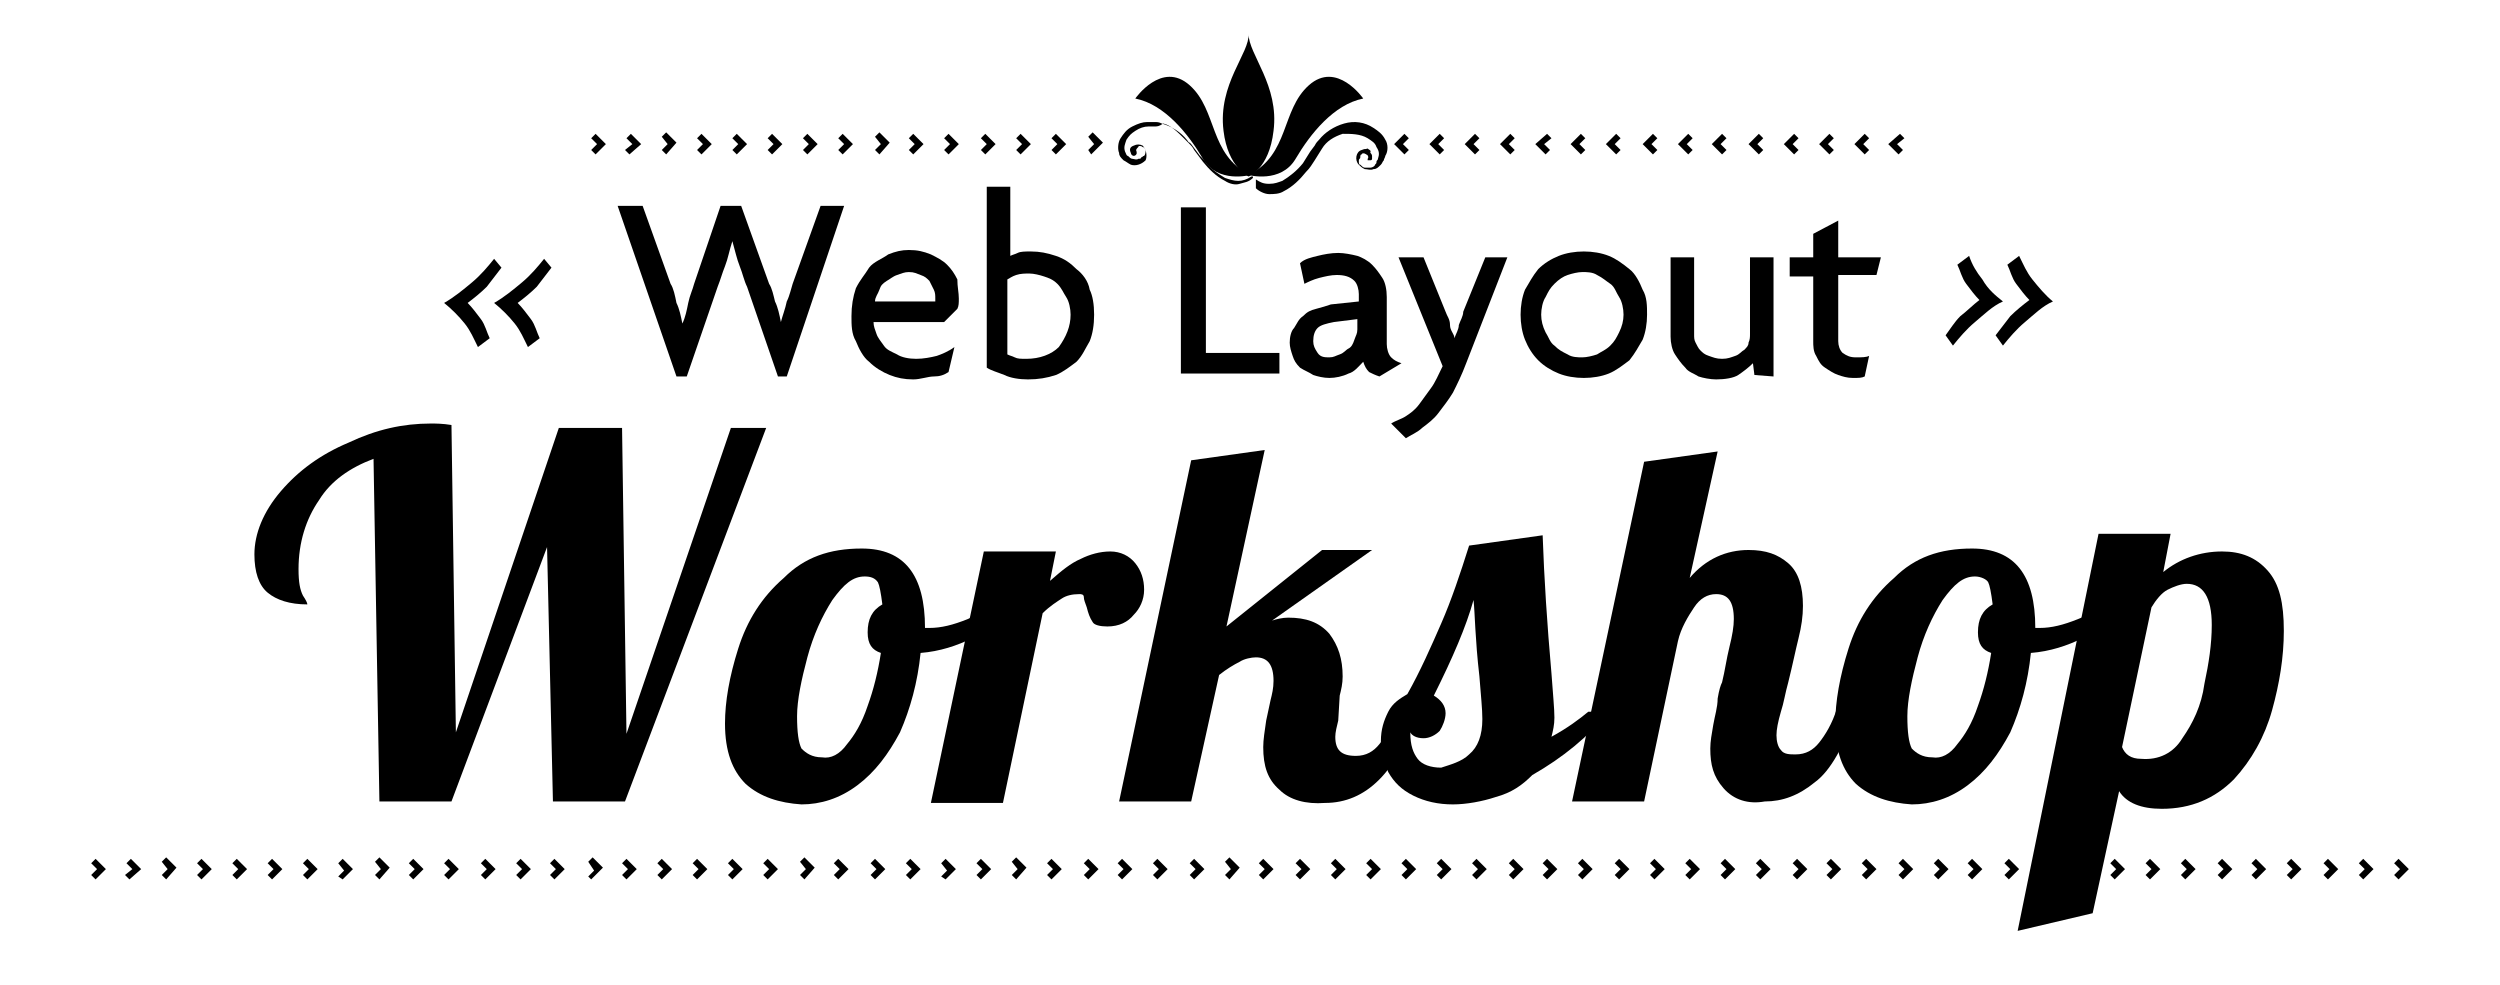 <?xml version="1.0" encoding="utf-8"?>
<!-- Generator: Adobe Illustrator 23.0.1, SVG Export Plug-In . SVG Version: 6.00 Build 0)  -->
<svg version="1.1" id="Capa_1" xmlns="http://www.w3.org/2000/svg" xmlns:xlink="http://www.w3.org/1999/xlink" x="0px" y="0px"
	 viewBox="0 0 170 67" style="enable-background:new 0 0 170 67;" xml:space="preserve">
<path d="M25.4,31.2c-1.6,0.6-2.9,1.5-3.7,2.8c-0.9,1.3-1.4,2.9-1.4,4.7c0,0.9,0.1,1.4,0.3,1.8c0.2,0.3,0.3,0.5,0.3,0.6
	c-1.2,0-2.1-0.3-2.7-0.8s-0.9-1.4-0.9-2.6c0-1.4,0.6-2.9,1.8-4.3c1.2-1.4,2.7-2.5,4.6-3.3c1.9-0.9,3.7-1.3,5.6-1.3
	c0.3,0,0.8,0,1.4,0.1l0.3,20.9L38,29.1h4.3l0.3,20.8l7.1-20.8h2.4l-9.6,25.4h-4.9l-0.4-17.3l-6.5,17.3h-4.9L25.4,31.2z"/>
<path d="M50.7,53.3c-0.9-0.9-1.4-2.2-1.4-4.1c0-1.5,0.3-3.2,0.9-5.1c0.6-1.9,1.6-3.5,3.1-4.8c1.4-1.4,3.1-2,5.3-2
	c2.9,0,4.3,1.8,4.3,5.4l0,0c0.1,0,0.2,0,0.3,0c0.8,0,1.6-0.2,2.6-0.6c0.9-0.4,1.9-0.9,2.6-1.4l0.3,0.9c-0.7,0.7-1.5,1.3-2.6,1.8
	c-1,0.5-2.2,0.9-3.5,1c-0.2,2-0.7,3.8-1.4,5.4c-0.8,1.5-1.7,2.7-2.9,3.6c-1.2,0.9-2.5,1.3-3.8,1.3C53,54.6,51.7,54.2,50.7,53.3z
	 M57.6,50.6c0.5-0.6,1-1.4,1.4-2.6c0.4-1.1,0.7-2.3,0.9-3.6c-0.6-0.2-0.9-0.6-0.9-1.4c0-0.9,0.3-1.5,1-1.9c-0.1-0.8-0.2-1.3-0.3-1.5
	c-0.2-0.3-0.5-0.4-0.9-0.4c-0.8,0-1.4,0.5-2.2,1.6c-0.7,1.1-1.3,2.4-1.7,3.9c-0.4,1.5-0.7,2.9-0.7,4s0.1,1.8,0.3,2.2
	c0.3,0.3,0.7,0.6,1.4,0.6C56.5,51.6,57.1,51.3,57.6,50.6z"/>
<path d="M66.9,37.5h4.9l-0.4,2c0.8-0.7,1.4-1.2,2.1-1.5c0.6-0.3,1.3-0.5,2-0.5s1.3,0.3,1.7,0.8c0.4,0.5,0.6,1.1,0.6,1.8
	s-0.3,1.3-0.7,1.7c-0.4,0.5-1,0.8-1.8,0.8c-0.5,0-0.9-0.1-1-0.3c-0.2-0.3-0.3-0.6-0.4-1c-0.1-0.3-0.2-0.5-0.2-0.7s-0.2-0.2-0.3-0.2
	c-0.5,0-0.9,0.1-1.2,0.3s-0.8,0.5-1.3,1l-2.7,12.9h-4.9L66.9,37.5z"/>
<path d="M87,53.7c-0.8-0.7-1.1-1.6-1.1-2.9c0-0.5,0.1-1.1,0.2-1.8l0.3-1.4c0.1-0.4,0.2-0.8,0.2-1.3c0-1.1-0.4-1.6-1.2-1.6
	c-0.3,0-0.8,0.1-1.1,0.3c-0.4,0.2-0.9,0.5-1.4,0.9L81,54.5h-4.9L81,31.3l5-0.7l-2.6,12l6.5-5.2h3.4l-6.8,4.8
	c0.3-0.1,0.7-0.2,1.1-0.2c1.2,0,2.1,0.3,2.8,1.1c0.6,0.8,0.9,1.7,0.9,2.9c0,0.5-0.1,0.9-0.2,1.3L91,49c-0.1,0.4-0.2,0.8-0.2,1.1
	c0,0.9,0.4,1.3,1.4,1.3c0.7,0,1.2-0.3,1.6-0.8c0.4-0.5,0.9-1.3,1.2-2.3h1.4c-1.4,4.2-3.5,6.3-6.3,6.3C88.8,54.7,87.7,54.4,87,53.7z"
	/>
<path d="M96.1,54.1c-0.8-0.4-1.3-0.9-1.7-1.6c-0.3-0.7-0.5-1.4-0.5-2.1c0-0.8,0.2-1.4,0.5-2s0.8-0.9,1.3-1.2
	c0.9-1.6,1.6-3.2,2.3-4.8c0.7-1.6,1.3-3.4,1.9-5.3l5-0.7c0.1,2.9,0.3,6,0.6,9.4c0.1,1.4,0.2,2.4,0.2,3c0,0.5-0.1,0.9-0.2,1.3
	c1.1-0.6,1.9-1.2,2.5-1.7h1.4c-1.4,1.7-3.1,3.1-5.2,4.3c-0.7,0.7-1.4,1.2-2.5,1.5c-0.9,0.3-2,0.5-2.9,0.5
	C97.8,54.7,96.9,54.5,96.1,54.1z M99.9,51.3c0.6-0.5,0.9-1.3,0.9-2.4c0-0.7-0.1-1.6-0.2-2.9c-0.3-2.6-0.3-4.3-0.4-5.2
	c-0.5,1.8-1.4,3.9-2.7,6.5c0.5,0.3,0.8,0.7,0.8,1.2c0,0.4-0.2,0.9-0.4,1.2c-0.3,0.3-0.7,0.5-1.1,0.5c-0.5,0-0.8-0.2-0.9-0.4
	c0,0.9,0.2,1.4,0.5,1.8c0.3,0.4,0.9,0.6,1.6,0.6C98.6,52,99.4,51.8,99.9,51.3z"/>
<path d="M117.2,53.6c-0.7-0.8-0.9-1.6-0.9-2.7c0-0.5,0.1-1,0.2-1.6c0.1-0.6,0.3-1.2,0.3-1.8c0.1-0.6,0.2-0.9,0.3-1.1
	c0.2-0.8,0.3-1.6,0.5-2.4c0.2-0.8,0.3-1.4,0.3-1.9c0-1.2-0.4-1.7-1.2-1.7c-0.6,0-1.1,0.3-1.5,0.9c-0.4,0.6-0.9,1.4-1.1,2.3
	l-2.3,10.9h-4.9l4.9-23.1l5-0.7l-1.9,8.6c1.1-1.3,2.5-1.9,4-1.9c1.2,0,2,0.3,2.7,0.9s1,1.6,1,2.9c0,0.7-0.1,1.4-0.3,2.2
	c-0.2,0.8-0.4,1.8-0.7,3c-0.2,0.7-0.3,1.4-0.5,2c-0.2,0.7-0.3,1.2-0.3,1.6c0,0.4,0.1,0.8,0.3,1c0.2,0.3,0.6,0.3,1,0.3
	c0.7,0,1.2-0.3,1.6-0.8c0.4-0.5,0.9-1.3,1.2-2.3h1.4c-0.9,2.5-1.8,4.2-2.9,5c-1.1,0.9-2.2,1.3-3.4,1.3
	C118.9,54.7,117.9,54.4,117.2,53.6z"/>
<path d="M126.2,53.3c-0.9-0.9-1.4-2.2-1.4-4.1c0-1.5,0.3-3.2,0.9-5.1c0.6-1.9,1.6-3.5,3.1-4.8c1.4-1.4,3.1-2,5.3-2
	c2.9,0,4.3,1.8,4.3,5.4l0,0c0.1,0,0.2,0,0.3,0c0.8,0,1.6-0.2,2.6-0.6s1.9-0.9,2.6-1.4l0.3,0.9c-0.7,0.7-1.5,1.3-2.6,1.8
	c-1,0.5-2.2,0.9-3.5,1c-0.2,2-0.7,3.8-1.4,5.4c-0.8,1.5-1.7,2.7-2.9,3.6c-1.2,0.9-2.5,1.3-3.8,1.3C128.5,54.6,127.2,54.2,126.2,53.3
	z M133.1,50.6c0.5-0.6,1-1.4,1.4-2.6c0.4-1.1,0.7-2.3,0.9-3.6c-0.6-0.2-0.9-0.6-0.9-1.4c0-0.9,0.3-1.5,1-1.9
	c-0.1-0.8-0.2-1.3-0.3-1.5s-0.5-0.4-0.9-0.4c-0.8,0-1.4,0.5-2.2,1.6c-0.7,1.1-1.3,2.4-1.7,3.9c-0.4,1.5-0.7,2.9-0.7,4
	s0.1,1.8,0.3,2.2c0.3,0.3,0.7,0.6,1.4,0.6C132,51.6,132.6,51.3,133.1,50.6z"/>
<path d="M142.7,36.3h4.9l-0.5,2.6c1.1-0.9,2.5-1.4,4-1.4c1.3,0,2.3,0.4,3.1,1.3c0.8,0.9,1.1,2.2,1.1,4.1c0,1.8-0.3,3.6-0.8,5.4
	c-0.5,1.8-1.4,3.4-2.6,4.7c-1.3,1.3-2.9,2-4.9,2c-1.4,0-2.4-0.4-2.9-1.2l-1.8,8.3l-5.1,1.2L142.7,36.3z M148.4,50.2
	c0.7-1,1.3-2.2,1.5-3.7c0.3-1.4,0.5-2.7,0.5-4c0-1.9-0.6-2.8-1.7-2.8c-0.4,0-0.9,0.2-1.3,0.4s-0.8,0.7-1.1,1.2l-2,9.5
	c0.2,0.5,0.6,0.8,1.3,0.8C146.8,51.7,147.8,51.2,148.4,50.2z"/>
<path d="M84.9,11.9c0,0,2.2,0.6,3.2-1.1s2.6-3.7,4.6-4.1c0,0-1.8-2.6-3.7-0.9C87.1,7.5,87.7,10.5,84.9,11.9z"/>
<path d="M85,11.9c0,0-2.2,0.6-3.2-1.1c-1-1.7-2.6-3.7-4.6-4.1c0,0,1.8-2.6,3.7-0.9C82.8,7.5,82.2,10.5,85,11.9z"/>
<path d="M84.9,2.3c0,1.4,2.1,3.5,1.7,6.6c-0.3,2.6-1.7,3.1-1.7,3.1s-1.4-0.6-1.7-3.1C82.8,5.7,85,3.6,84.9,2.3z"/>
<path d="M76.9,10.4c-0.1-0.2-0.1-0.4,0.2-0.5c0.2-0.1,0.4-0.1,0.6,0c0.3,0.3,0.3,0.8,0.2,1c-0.3,0.3-0.7,0.4-1,0.3
	c-0.2-0.1-0.3-0.2-0.5-0.3c-0.2-0.2-0.3-0.3-0.3-0.5C76,10.2,76,9.7,76.2,9.4c0.2-0.3,0.4-0.6,0.8-0.8s0.7-0.3,1-0.3
	c0.2,0,0.3,0,0.5,0s0.3,0,0.5,0.1c0.7,0.2,1.3,0.6,1.7,1.1c0.1,0.1,0.1,0.2,0.2,0.2L81,9.8l0.3,0.4l0.3,0.4l0.3,0.3
	c0.3,0.5,0.9,0.9,1.4,1.2c0.3,0.1,0.6,0.2,0.9,0.2c0.3,0,0.6-0.1,0.9-0.3l0,0h0.1v0.1c-0.3,0.3-0.6,0.3-0.9,0.4s-0.7,0-1-0.2
	c-0.6-0.3-1.1-0.8-1.5-1.3l-0.3-0.4l-0.3-0.4c-0.1-0.2-0.2-0.3-0.3-0.4l-0.2-0.2c-0.1-0.1-0.1-0.1-0.2-0.2c-0.4-0.4-0.9-0.9-1.4-1
	c-0.3,0.2-0.4,0.2-0.6,0.2s-0.3,0-0.4,0c-0.3,0-0.6,0.1-0.9,0.3c-0.3,0.2-0.4,0.3-0.6,0.6c-0.1,0.3-0.2,0.5-0.1,0.8
	c0.1,0.2,0.1,0.3,0.2,0.3c0.1,0.1,0.2,0.2,0.3,0.2c0.1,0,0.3,0.1,0.4,0c0.1,0,0.2,0,0.2-0.1c0.1,0,0.1-0.1,0.2-0.1
	c0.1-0.1,0.1-0.3,0.1-0.3c0-0.2-0.1-0.3-0.2-0.3c-0.1-0.1-0.3-0.1-0.3,0c-0.1,0.1-0.2,0.2-0.1,0.3L76.9,10.4
	C77,10.5,76.9,10.5,76.9,10.4L76.9,10.4z"/>
<path d="M85.4,12.2c0.3,0.2,0.5,0.3,0.9,0.3s0.6-0.1,0.9-0.2c0.5-0.3,1-0.7,1.4-1.2c0.2-0.3,0.3-0.5,0.5-0.8l0.3-0.4
	c0.1-0.2,0.2-0.3,0.3-0.4c0.4-0.5,1-0.9,1.7-1.1c0.7-0.2,1.4-0.1,2,0.3c0.3,0.2,0.6,0.4,0.8,0.8c0.2,0.3,0.2,0.8,0,1.1
	c0,0.1-0.1,0.2-0.1,0.3c-0.1,0.1-0.1,0.2-0.2,0.3c-0.2,0.2-0.3,0.3-0.5,0.3c-0.2,0.1-0.4,0-0.6,0c-0.2-0.1-0.3-0.2-0.4-0.3
	c-0.3-0.3-0.2-0.9,0.2-1c0.2-0.1,0.4-0.1,0.5,0.1c0.1,0.1,0.2,0.2,0.2,0.3s0,0.1,0,0.2c0,0.1-0.1,0.1-0.1,0.1H93v-0.1
	c0.1-0.1,0-0.3-0.1-0.3c-0.1-0.1-0.3-0.1-0.3,0c-0.1,0-0.1,0.1-0.1,0.2c0,0.1-0.1,0.1-0.1,0.2c0,0.2,0,0.3,0.1,0.3
	c0.1,0.1,0.2,0.2,0.3,0.2c0.2,0,0.3,0,0.4,0c0.1,0,0.3-0.1,0.3-0.2c0.1-0.1,0.1-0.1,0.1-0.2c0-0.1,0.1-0.1,0.1-0.2
	c0.1-0.3,0.1-0.5-0.1-0.8c-0.1-0.3-0.3-0.4-0.6-0.6c-0.5-0.3-1.1-0.3-1.7-0.3c-0.6,0.2-1.1,0.5-1.4,1c-0.2,0.3-0.3,0.5-0.5,0.8
	s-0.3,0.5-0.6,0.8c-0.4,0.5-0.9,1-1.5,1.3c-0.3,0.2-0.7,0.2-1,0.2c-0.3,0-0.7-0.2-0.9-0.4v-0.1C85.4,12.2,85.4,12.2,85.4,12.2
	L85.4,12.2z"/>
<path d="M77.3,10.4c0,0.1-0.1,0.2-0.2,0.2c-0.1,0-0.2-0.1-0.2-0.2c0-0.1,0.1-0.2,0.2-0.2C77.2,10.2,77.3,10.3,77.3,10.4z"/>
<path d="M93.2,10.3c0,0.1-0.1,0.2-0.2,0.2c-0.1,0-0.2-0.1-0.2-0.2c0-0.1,0.1-0.2,0.2-0.2C93.1,10.2,93.2,10.2,93.2,10.3z"/>
<path d="M34.1,18.2c-0.3,0.4-0.7,0.9-1,1.3c-0.4,0.4-0.9,0.8-1.3,1.1c0.3,0.3,0.6,0.7,0.9,1.1s0.4,0.9,0.6,1.3l-0.8,0.6
	c-0.3-0.6-0.5-1.1-0.9-1.6c-0.4-0.5-0.9-1-1.4-1.4c0.7-0.4,1.3-0.9,1.9-1.4c0.6-0.5,1.1-1.1,1.5-1.6L34.1,18.2z M37.5,18.2
	c-0.3,0.4-0.7,0.9-1,1.3c-0.4,0.4-0.9,0.8-1.3,1.1c0.3,0.3,0.6,0.7,0.9,1.1s0.4,0.9,0.6,1.3l-0.8,0.6c-0.3-0.6-0.5-1.1-0.9-1.6
	c-0.4-0.5-0.9-1-1.4-1.4c0.7-0.4,1.3-0.9,1.9-1.4c0.6-0.5,1.1-1.1,1.5-1.6L37.5,18.2z"/>
<path d="M53.5,25.6h-0.6l-2.1-6.1c-0.2-0.4-0.3-0.9-0.5-1.4c-0.2-0.5-0.3-1-0.5-1.7l0,0c-0.2,0.6-0.3,1.2-0.5,1.7
	c-0.2,0.5-0.3,0.9-0.5,1.4l-2.1,6.1H46l-4-11.6h1.7l1.9,5.3c0.2,0.3,0.3,0.8,0.4,1.3c0.2,0.4,0.3,0.9,0.4,1.4l0,0
	c0.2-0.4,0.3-0.9,0.4-1.4s0.3-0.9,0.4-1.3l1.8-5.3h1.4l1.9,5.3c0.2,0.3,0.3,0.8,0.4,1.2c0.2,0.4,0.3,0.9,0.4,1.4l0,0
	c0.1-0.4,0.3-0.9,0.4-1.4c0.2-0.4,0.3-0.9,0.4-1.2l1.9-5.3h1.6L53.5,25.6z"/>
<path d="M65.2,20.3c0,0.3,0,0.5-0.1,0.7l-0.9,0.9h-4.8c0,0.3,0.1,0.5,0.2,0.8s0.3,0.5,0.5,0.8s0.5,0.4,0.9,0.6
	c0.3,0.2,0.8,0.3,1.3,0.3s1-0.1,1.4-0.2c0.3-0.1,0.8-0.3,1.2-0.6l-0.4,1.7c-0.3,0.2-0.6,0.3-1,0.3s-0.9,0.2-1.4,0.2
	c-0.6,0-1.1-0.1-1.6-0.3s-1-0.5-1.4-0.9c-0.4-0.3-0.7-0.9-0.9-1.4c-0.3-0.5-0.3-1.1-0.3-1.7c0-0.7,0.1-1.3,0.3-1.9
	c0.3-0.6,0.6-0.9,0.9-1.4c0.3-0.4,0.9-0.6,1.3-0.9c0.5-0.2,0.9-0.3,1.4-0.3c0.6,0,1,0.1,1.5,0.3c0.4,0.2,0.8,0.4,1.1,0.7
	c0.3,0.3,0.5,0.6,0.7,1C65.1,19.5,65.2,19.9,65.2,20.3z M63.6,20.3c0-0.2,0-0.4-0.1-0.6s-0.2-0.4-0.3-0.6c-0.2-0.2-0.3-0.3-0.6-0.4
	c-0.3-0.1-0.4-0.2-0.8-0.2c-0.3,0-0.5,0.1-0.8,0.2s-0.5,0.3-0.7,0.4c-0.3,0.2-0.4,0.3-0.5,0.6s-0.3,0.5-0.3,0.8h4.1
	C63.6,20.4,63.6,20.4,63.6,20.3z"/>
<path d="M74.4,21.4c0,0.7-0.1,1.3-0.3,1.8c-0.3,0.5-0.5,1-0.9,1.4c-0.4,0.3-0.9,0.7-1.4,0.9c-0.6,0.2-1.2,0.3-1.9,0.3
	c-0.6,0-1.2-0.1-1.6-0.3c-0.5-0.2-0.9-0.3-1.2-0.5V12.7h1.6v4.7c0.2-0.1,0.3-0.1,0.5-0.2s0.5-0.1,0.9-0.1c0.6,0,1.1,0.1,1.7,0.3
	c0.6,0.2,1,0.5,1.4,0.9c0.4,0.3,0.8,0.8,0.9,1.4C74.3,20.1,74.4,20.7,74.4,21.4z M72.8,21.4c0-0.4-0.1-0.9-0.3-1.2
	c-0.2-0.3-0.3-0.6-0.6-0.9s-0.6-0.4-0.9-0.5c-0.3-0.1-0.7-0.2-1-0.2c-0.3,0-0.6,0-0.9,0.1c-0.3,0.1-0.4,0.2-0.6,0.3v5.1
	c0.2,0.1,0.3,0.1,0.5,0.2c0.2,0.1,0.4,0.1,0.8,0.1c0.9,0,1.7-0.3,2.2-0.8C72.5,22.9,72.8,22.2,72.8,21.4z"/>
<path d="M80.3,25.5V14.1H82V24h5v1.4H80.3z"/>
<path d="M93.8,25.6c-0.3-0.1-0.5-0.2-0.7-0.3c-0.2-0.2-0.3-0.4-0.4-0.7c-0.3,0.3-0.6,0.7-1,0.8c-0.4,0.2-0.9,0.3-1.3,0.3
	c-0.4,0-0.8-0.1-1.1-0.2c-0.3-0.2-0.6-0.3-0.9-0.5c-0.3-0.3-0.4-0.5-0.5-0.8c-0.1-0.3-0.2-0.6-0.2-0.9c0-0.4,0.1-0.8,0.3-1
	c0.2-0.3,0.3-0.6,0.6-0.8c0.3-0.3,0.5-0.4,0.9-0.5s0.7-0.2,1-0.3l1.9-0.2V20c0-0.3-0.1-0.7-0.3-0.9c-0.3-0.3-0.7-0.4-1.2-0.4
	c-0.4,0-0.8,0.1-1.2,0.2c-0.4,0.1-0.8,0.3-1,0.4l-0.3-1.4c0.3-0.3,0.8-0.4,1.2-0.5c0.4-0.1,0.9-0.2,1.4-0.2c0.4,0,0.9,0.1,1.3,0.2
	c0.3,0.1,0.7,0.3,1,0.6c0.3,0.3,0.5,0.6,0.7,0.9s0.3,0.8,0.3,1.3v3.2c0,0.3,0.1,0.7,0.3,0.9c0.2,0.2,0.4,0.3,0.7,0.4L93.8,25.6z
	 M92.3,21.7l-1.6,0.2c-0.5,0.1-0.9,0.2-1.1,0.4s-0.3,0.5-0.3,0.9c0,0.3,0.1,0.5,0.3,0.8s0.5,0.3,0.8,0.3c0.3,0,0.4-0.1,0.7-0.2
	c0.3-0.1,0.4-0.3,0.6-0.4s0.3-0.3,0.4-0.6c0.1-0.3,0.2-0.4,0.2-0.7L92.3,21.7L92.3,21.7z"/>
<path d="M99.7,24.7c-0.3,0.8-0.6,1.4-0.9,2c-0.3,0.5-0.7,1-1,1.4c-0.3,0.4-0.7,0.7-1.1,1c-0.3,0.3-0.8,0.5-1.1,0.7l-1-1
	c0.3-0.2,0.7-0.3,1-0.5c0.3-0.2,0.6-0.4,0.9-0.8s0.5-0.7,0.8-1.1c0.3-0.4,0.5-0.9,0.8-1.5l-3-7.4h1.7l1.5,3.7
	c0.1,0.3,0.3,0.5,0.3,0.9s0.3,0.6,0.3,0.9l0,0c0.1-0.3,0.3-0.6,0.3-0.9c0.1-0.3,0.3-0.6,0.3-0.9l1.5-3.7h1.5L99.7,24.7z"/>
<path d="M112,21.4c0,0.6-0.1,1.2-0.3,1.7c-0.3,0.5-0.5,0.9-0.9,1.4c-0.4,0.3-0.9,0.7-1.4,0.9s-1.1,0.3-1.7,0.3
	c-0.6,0-1.2-0.1-1.7-0.3c-0.5-0.2-1-0.5-1.4-0.9s-0.7-0.9-0.9-1.4s-0.3-1.1-0.3-1.7s0.1-1.2,0.3-1.7c0.3-0.5,0.5-0.9,0.9-1.4
	c0.4-0.4,0.9-0.7,1.4-0.9s1.1-0.3,1.7-0.3c0.6,0,1.2,0.1,1.7,0.3c0.5,0.2,0.9,0.5,1.4,0.9c0.4,0.3,0.7,0.9,0.9,1.4
	C112,20.2,112,20.8,112,21.4z M110.4,21.4c0-0.4-0.1-0.9-0.3-1.2c-0.2-0.3-0.3-0.7-0.6-0.9c-0.3-0.2-0.5-0.4-0.9-0.6
	c-0.3-0.2-0.7-0.2-1-0.2s-0.7,0.1-1,0.2s-0.6,0.3-0.9,0.6c-0.3,0.3-0.4,0.5-0.6,0.9c-0.2,0.3-0.3,0.8-0.3,1.2s0.1,0.8,0.3,1.2
	c0.2,0.3,0.3,0.7,0.6,0.9c0.3,0.3,0.5,0.4,0.9,0.6c0.3,0.2,0.7,0.2,1,0.2s0.7-0.1,1-0.2c0.3-0.2,0.6-0.3,0.9-0.6
	c0.3-0.3,0.4-0.5,0.6-0.9C110.3,22.2,110.4,21.8,110.4,21.4z"/>
<path d="M119.3,25.5l-0.1-0.8c-0.3,0.3-0.7,0.6-1,0.8c-0.3,0.2-0.9,0.3-1.5,0.3c-0.4,0-0.9-0.1-1.2-0.2c-0.3-0.2-0.7-0.3-0.9-0.6
	c-0.3-0.3-0.5-0.6-0.7-0.9s-0.3-0.8-0.3-1.2v-5.4h1.6v5.2c0,0.3,0,0.4,0.1,0.6c0.1,0.2,0.2,0.4,0.3,0.5c0.2,0.2,0.3,0.3,0.6,0.4
	c0.3,0.1,0.5,0.2,0.9,0.2s0.6-0.1,0.9-0.2s0.4-0.3,0.6-0.4c0.2-0.2,0.3-0.3,0.3-0.5c0.1-0.2,0.1-0.4,0.1-0.6v-5.2h1.6v8.1
	L119.3,25.5L119.3,25.5z"/>
<path d="M127.6,18.7h-2.6v4.5c0,0.3,0.1,0.6,0.3,0.8c0.3,0.2,0.5,0.3,0.9,0.3s0.7,0,0.9-0.1l-0.3,1.4c-0.2,0.1-0.4,0.1-0.8,0.1
	s-0.7-0.1-1-0.2s-0.6-0.3-0.9-0.5c-0.3-0.2-0.4-0.4-0.6-0.8c-0.2-0.3-0.2-0.7-0.2-1v-4.4h-1.6v-1.3h1.6v-1.6L125,15v2.5h2.9
	L127.6,18.7z"/>
<path d="M136.2,20.5c-0.7,0.3-1.3,0.9-1.9,1.4c-0.6,0.5-1.1,1.1-1.5,1.6l-0.5-0.7c0.3-0.4,0.6-0.9,1-1.3c0.4-0.3,0.9-0.8,1.3-1.1
	c-0.3-0.3-0.6-0.7-0.9-1.1c-0.3-0.4-0.4-0.9-0.6-1.3l0.8-0.6c0.2,0.6,0.5,1.1,0.9,1.6C135.2,19.7,135.7,20.1,136.2,20.5z
	 M139.6,20.5c-0.7,0.3-1.3,0.9-1.9,1.4c-0.6,0.5-1.1,1.1-1.5,1.6l-0.5-0.7c0.3-0.4,0.7-0.9,1-1.3c0.4-0.4,0.9-0.8,1.3-1.1
	c-0.3-0.3-0.6-0.7-0.9-1.1s-0.4-0.9-0.6-1.3l0.8-0.6c0.3,0.6,0.5,1.1,0.9,1.6S139.1,20.1,139.6,20.5z"/>
<path d="M163.1,59.8l-0.3-0.3l0.4-0.4l-0.4-0.4l0.3-0.3l0.7,0.7L163.1,59.8z"/>
<path d="M160.7,59.8l-0.3-0.3l0.4-0.4l-0.4-0.4l0.3-0.3l0.7,0.7L160.7,59.8z"/>
<path d="M158.3,59.8l-0.3-0.3l0.4-0.4l-0.4-0.4l0.3-0.3l0.7,0.7L158.3,59.8z"/>
<path d="M155.8,59.8l-0.3-0.3l0.4-0.4l-0.4-0.4l0.3-0.3l0.7,0.7L155.8,59.8z"/>
<path d="M153.4,59.8l-0.3-0.3l0.4-0.4l-0.4-0.4l0.3-0.3l0.7,0.7L153.4,59.8z"/>
<path d="M151.1,59.8l-0.3-0.3l0.4-0.4l-0.4-0.4l0.3-0.3l0.7,0.7L151.1,59.8z"/>
<path d="M148.6,59.8l-0.3-0.3l0.4-0.4l-0.4-0.4l0.3-0.3l0.7,0.7L148.6,59.8z"/>
<path d="M146.2,59.8l-0.3-0.3l0.4-0.4l-0.4-0.4l0.3-0.3l0.7,0.7L146.2,59.8z"/>
<path d="M143.8,59.8l-0.3-0.3l0.4-0.4l-0.4-0.4l0.3-0.3l0.7,0.7L143.8,59.8z"/>
<path d="M141.4,59.8l-0.3-0.3l0.4-0.4l-0.4-0.4l0.3-0.3l0.7,0.7L141.4,59.8z"/>
<path d="M139,59.8l-0.3-0.3l0.4-0.4l-0.4-0.4l0.3-0.3l0.7,0.7L139,59.8z"/>
<path d="M136.6,59.8l-0.3-0.3l0.4-0.4l-0.4-0.4l0.3-0.3l0.7,0.7L136.6,59.8z"/>
<path d="M134.1,59.8l-0.3-0.3l0.4-0.4l-0.4-0.4l0.3-0.3l0.7,0.7L134.1,59.8z"/>
<path d="M131.8,59.8l-0.3-0.3l0.4-0.4l-0.4-0.4l0.3-0.3l0.7,0.7L131.8,59.8z"/>
<path d="M129.4,59.8l-0.3-0.3l0.4-0.4l-0.4-0.4l0.3-0.3l0.7,0.7L129.4,59.8z"/>
<path d="M126.9,59.8l-0.3-0.3l0.4-0.4l-0.4-0.4l0.3-0.3l0.7,0.7L126.9,59.8z"/>
<path d="M124.5,59.8l-0.3-0.3l0.4-0.4l-0.4-0.4l0.3-0.3l0.7,0.7L124.5,59.8z"/>
<path d="M122.2,59.8l-0.3-0.3l0.4-0.4l-0.4-0.4l0.3-0.3l0.7,0.7L122.2,59.8z"/>
<path d="M119.7,59.8l-0.3-0.3l0.4-0.4l-0.4-0.4l0.3-0.3l0.7,0.7L119.7,59.8z"/>
<path d="M117.3,59.8l-0.3-0.3l0.4-0.4l-0.4-0.4l0.3-0.3l0.7,0.7L117.3,59.8z"/>
<path d="M114.9,59.8l-0.3-0.3l0.4-0.4l-0.4-0.4l0.3-0.3l0.7,0.7L114.9,59.8z"/>
<path d="M112.5,59.8l-0.3-0.3l0.4-0.4l-0.4-0.4l0.3-0.3l0.7,0.7L112.5,59.8z"/>
<path d="M110.1,59.8l-0.3-0.3l0.4-0.4l-0.4-0.4l0.3-0.3l0.7,0.7L110.1,59.8z"/>
<path d="M107.6,59.8l-0.3-0.3l0.4-0.4l-0.4-0.4l0.3-0.3l0.7,0.7L107.6,59.8z"/>
<path d="M105.2,59.8l-0.3-0.3l0.4-0.4l-0.4-0.4l0.3-0.3l0.7,0.7L105.2,59.8z"/>
<path d="M102.9,59.8l-0.3-0.3l0.4-0.4l-0.4-0.4l0.3-0.3l0.7,0.7L102.9,59.8z"/>
<path d="M100.4,59.8l-0.3-0.3l0.4-0.4l-0.4-0.4l0.3-0.3l0.7,0.7L100.4,59.8z"/>
<path d="M98,59.8l-0.3-0.3l0.4-0.4l-0.4-0.4l0.3-0.3l0.7,0.7L98,59.8z"/>
<path d="M95.6,59.8l-0.3-0.3l0.4-0.4l-0.4-0.4l0.3-0.3l0.7,0.7L95.6,59.8z"/>
<path d="M93.2,59.8l-0.3-0.3l0.4-0.4l-0.4-0.4l0.3-0.3l0.7,0.7L93.2,59.8z"/>
<path d="M90.8,59.8l-0.3-0.3l0.4-0.4l-0.4-0.4l0.3-0.3l0.7,0.7L90.8,59.8z"/>
<path d="M88.4,59.8l-0.3-0.3l0.4-0.4l-0.4-0.4l0.3-0.3l0.7,0.7L88.4,59.8z"/>
<path d="M85.9,59.8l-0.3-0.3l0.4-0.4l-0.4-0.4l0.3-0.3l0.7,0.7L85.9,59.8z"/>
<path d="M83.6,59.8l-0.3-0.3l0.4-0.4l-0.4-0.5l0.3-0.3l0.7,0.7L83.6,59.8z"/>
<path d="M81.2,59.8l-0.3-0.3l0.4-0.4l-0.4-0.4l0.3-0.3l0.7,0.7L81.2,59.8z"/>
<path d="M78.7,59.8l-0.3-0.3l0.4-0.4l-0.4-0.4l0.3-0.3l0.7,0.7L78.7,59.8z"/>
<path d="M76.3,59.8l-0.3-0.3l0.4-0.4l-0.4-0.4l0.3-0.3l0.7,0.7L76.3,59.8z"/>
<path d="M74,59.8l-0.3-0.3l0.4-0.4l-0.4-0.4l0.3-0.3l0.7,0.7L74,59.8z"/>
<path d="M71.5,59.8l-0.3-0.3l0.4-0.4l-0.4-0.4l0.3-0.3l0.7,0.7L71.5,59.8z"/>
<path d="M69.1,59.8l-0.3-0.3l0.4-0.4l-0.4-0.5l0.3-0.3l0.7,0.7L69.1,59.8z"/>
<path d="M66.7,59.8l-0.3-0.3l0.4-0.4l-0.4-0.4l0.3-0.3l0.7,0.7L66.7,59.8z"/>
<path d="M64.3,59.8L64,59.6l0.4-0.4L64,58.7l0.3-0.3l0.7,0.7L64.3,59.8z"/>
<path d="M61.9,59.8l-0.3-0.3l0.4-0.4l-0.4-0.4l0.3-0.3l0.7,0.7L61.9,59.8z"/>
<path d="M59.5,59.8l-0.3-0.3l0.4-0.4l-0.4-0.4l0.3-0.3l0.7,0.7L59.5,59.8z"/>
<path d="M57,59.8l-0.3-0.3l0.4-0.4l-0.4-0.4l0.3-0.3l0.7,0.7L57,59.8z"/>
<path d="M54.7,59.8l-0.3-0.3l0.4-0.4l-0.4-0.5l0.3-0.3l0.7,0.7L54.7,59.8z"/>
<path d="M52.2,59.8l-0.3-0.3l0.4-0.4l-0.4-0.4l0.3-0.3l0.7,0.7L52.2,59.8z"/>
<path d="M49.8,59.8l-0.3-0.3l0.4-0.4l-0.4-0.4l0.3-0.3l0.7,0.7L49.8,59.8z"/>
<path d="M47.4,59.8l-0.3-0.3l0.4-0.4l-0.4-0.4l0.3-0.3l0.7,0.7L47.4,59.8z"/>
<path d="M45,59.8l-0.3-0.3l0.4-0.4l-0.4-0.4l0.3-0.3l0.7,0.7L45,59.8z"/>
<path d="M42.6,59.8l-0.3-0.3l0.4-0.4l-0.4-0.4l0.3-0.3l0.7,0.7L42.6,59.8z"/>
<path d="M40.2,59.8L40,59.6l0.4-0.4L40,58.6l0.3-0.3l0.7,0.7L40.2,59.8z"/>
<path d="M37.7,59.8l-0.3-0.3l0.4-0.4l-0.4-0.4l0.3-0.3l0.7,0.7L37.7,59.8z"/>
<path d="M35.4,59.8l-0.3-0.3l0.4-0.4l-0.4-0.4l0.3-0.3l0.7,0.7L35.4,59.8z"/>
<path d="M33,59.8l-0.3-0.3l0.4-0.4l-0.4-0.4l0.3-0.3l0.7,0.7L33,59.8z"/>
<path d="M30.5,59.8l-0.3-0.3l0.4-0.4l-0.4-0.4l0.3-0.3l0.7,0.7L30.5,59.8z"/>
<path d="M28.1,59.8l-0.3-0.3l0.4-0.4l-0.4-0.4l0.3-0.3l0.7,0.7L28.1,59.8z"/>
<path d="M25.8,59.8l-0.3-0.3l0.4-0.4l-0.4-0.5l0.3-0.3l0.7,0.7L25.8,59.8z"/>
<path d="M23.3,59.8L23,59.6l0.4-0.4L23,58.7l0.3-0.3l0.7,0.7L23.3,59.8z"/>
<path d="M20.9,59.8l-0.3-0.3l0.4-0.4l-0.4-0.4l0.3-0.3l0.7,0.7L20.9,59.8z"/>
<path d="M18.5,59.8l-0.3-0.3l0.4-0.4l-0.4-0.4l0.3-0.3l0.7,0.7L18.5,59.8z"/>
<path d="M16.1,59.8l-0.3-0.3l0.4-0.4l-0.4-0.4l0.3-0.3l0.7,0.7L16.1,59.8z"/>
<path d="M13.7,59.8l-0.3-0.3l0.4-0.4l-0.4-0.4l0.3-0.3l0.7,0.7L13.7,59.8z"/>
<path d="M11.3,59.8l-0.3-0.3l0.4-0.4l-0.4-0.5l0.3-0.3L12,59L11.3,59.8z"/>
<path d="M8.8,59.8l-0.3-0.3L9,59.1l-0.4-0.4l0.3-0.3l0.7,0.7L8.8,59.8z"/>
<path d="M6.5,59.8l-0.3-0.3l0.4-0.4l-0.4-0.4l0.3-0.3l0.7,0.7L6.5,59.8z"/>
<path d="M95.5,9.1l0.3,0.3l-0.4,0.4l0.4,0.4l-0.3,0.3l-0.7-0.7L95.5,9.1z"/>
<path d="M97.9,9.1l0.3,0.3l-0.4,0.4l0.4,0.4l-0.3,0.3l-0.7-0.7L97.9,9.1z"/>
<path d="M100.3,9.1l0.3,0.3l-0.4,0.4l0.4,0.4l-0.3,0.3l-0.7-0.7L100.3,9.1z"/>
<path d="M102.7,9.1l0.3,0.3l-0.4,0.4l0.4,0.4l-0.3,0.3L102,9.8L102.7,9.1z"/>
<path d="M105.2,9.1l0.3,0.3L105,9.8l0.4,0.4l-0.3,0.3l-0.7-0.7L105.2,9.1z"/>
<path d="M107.5,9.1l0.3,0.3l-0.4,0.4l0.4,0.4l-0.3,0.3l-0.7-0.7L107.5,9.1z"/>
<path d="M109.9,9.1l0.3,0.3l-0.4,0.4l0.4,0.4l-0.3,0.3l-0.7-0.7L109.9,9.1z"/>
<path d="M112.4,9.1l0.3,0.3l-0.4,0.4l0.4,0.4l-0.3,0.3l-0.7-0.7L112.4,9.1z"/>
<path d="M114.8,9.1l0.3,0.3l-0.4,0.4l0.4,0.4l-0.3,0.3l-0.7-0.7L114.8,9.1z"/>
<path d="M117.1,9.1l0.3,0.3L117,9.8l0.4,0.4l-0.3,0.3l-0.7-0.7L117.1,9.1z"/>
<path d="M119.6,9.1l0.3,0.3l-0.4,0.4l0.4,0.4l-0.3,0.3l-0.7-0.7L119.6,9.1z"/>
<path d="M122,9.1l0.3,0.3l-0.4,0.4l0.4,0.4l-0.3,0.3l-0.7-0.7L122,9.1z"/>
<path d="M124.4,9.1l0.3,0.3l-0.4,0.4l0.4,0.4l-0.3,0.3l-0.7-0.7L124.4,9.1z"/>
<path d="M126.8,9.1l0.3,0.3l-0.4,0.4l0.4,0.4l-0.3,0.3l-0.7-0.7L126.8,9.1z"/>
<path d="M129.2,9.1l0.3,0.3L129,9.8l0.4,0.4l-0.3,0.3l-0.7-0.7L129.2,9.1z"/>
<path d="M74.2,10.5L74,10.2l0.4-0.4L74,9.3l0.3-0.3l0.7,0.7L74.2,10.5z"/>
<path d="M71.8,10.5l-0.3-0.3l0.4-0.4l-0.4-0.4l0.3-0.3l0.7,0.7L71.8,10.5z"/>
<path d="M69.4,10.5l-0.3-0.3l0.4-0.4l-0.4-0.4l0.3-0.3l0.7,0.7L69.4,10.5z"/>
<path d="M67,10.5l-0.3-0.3l0.4-0.4l-0.4-0.4L67,9.1l0.7,0.7L67,10.5z"/>
<path d="M64.5,10.5l-0.3-0.3l0.4-0.4l-0.4-0.4l0.3-0.3l0.7,0.7L64.5,10.5z"/>
<path d="M62.1,10.5l-0.3-0.3l0.4-0.4l-0.4-0.4l0.3-0.3l0.7,0.7L62.1,10.5z"/>
<path d="M59.8,10.5l-0.3-0.3l0.4-0.4l-0.4-0.5l0.3-0.3l0.7,0.7L59.8,10.5z"/>
<path d="M57.3,10.5L57,10.2l0.4-0.4L57,9.4l0.3-0.3L58,9.8L57.3,10.5z"/>
<path d="M54.9,10.5l-0.3-0.3l0.4-0.4l-0.4-0.4l0.3-0.3l0.7,0.7L54.9,10.5z"/>
<path d="M52.5,10.5l-0.3-0.3l0.4-0.4l-0.4-0.4l0.3-0.3l0.7,0.7L52.5,10.5z"/>
<path d="M50.1,10.5l-0.3-0.3l0.4-0.4l-0.4-0.4l0.3-0.3l0.7,0.7L50.1,10.5z"/>
<path d="M47.7,10.5l-0.3-0.3l0.4-0.4l-0.4-0.4l0.3-0.3l0.7,0.7L47.7,10.5z"/>
<path d="M45.3,10.5l-0.3-0.3l0.4-0.4l-0.4-0.5l0.3-0.3L46,9.7L45.3,10.5z"/>
<path d="M42.8,10.5l-0.3-0.3L43,9.8l-0.4-0.4l0.3-0.3l0.7,0.7L42.8,10.5z"/>
<path d="M40.5,10.5l-0.3-0.3l0.4-0.4l-0.4-0.4l0.3-0.3l0.7,0.7L40.5,10.5z"/>
</svg>
